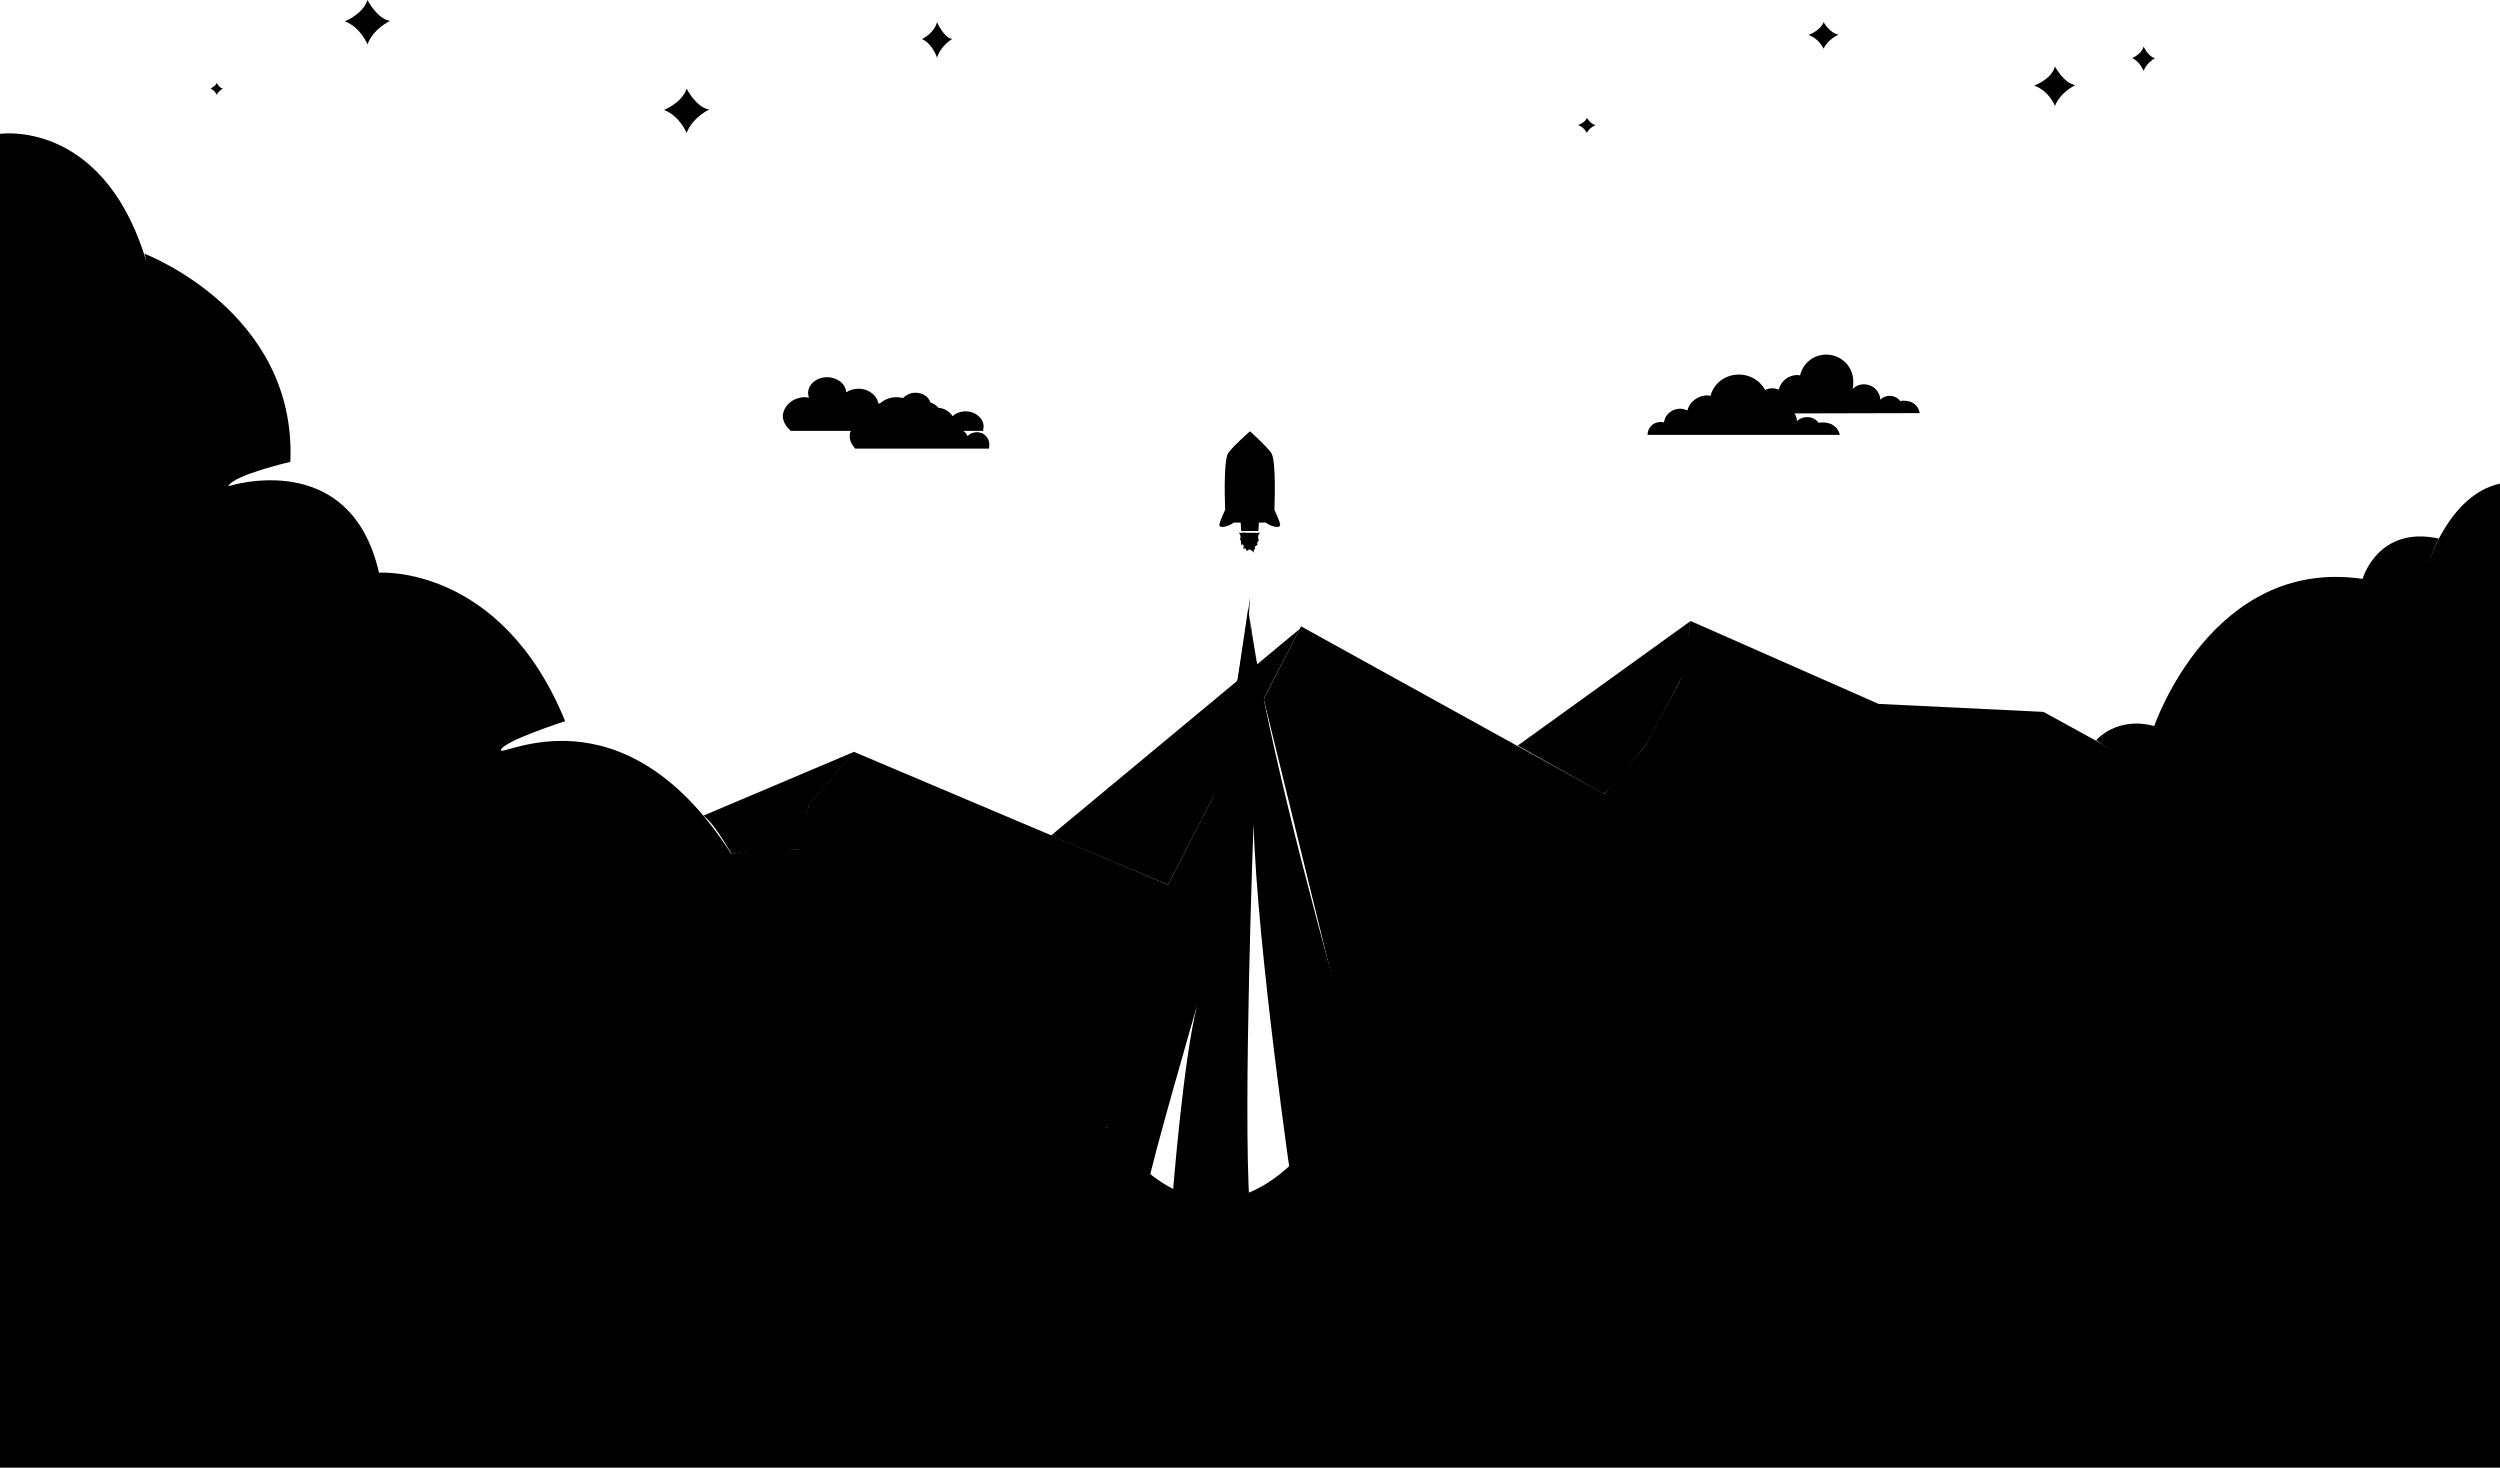 <?xml version="1.0" encoding="utf-8"?>
<!-- Generator: Adobe Illustrator 19.2.1, SVG Export Plug-In . SVG Version: 6.00 Build 0)  -->
<svg version="1.1" id="hero" xmlns="http://www.w3.org/2000/svg" xmlns:xlink="http://www.w3.org/1999/xlink" x="0px" y="0px"
	 viewBox="0 0 564 331.1" style="enable-background:new 0 0 564 331.1;" xml:space="preserve">
<g id="mountain-top">
	<polygon id="mountain-top-middle" points="237.1,188.5 293.2,141.9 263.5,199.6 	"/>
	<path id="mountain-top-left" d="M158.7,184l34-14.4l-10.2,12c0,0-1.9,10.2-2.4,10.1c-0.5,0-10.4-0.2-15,1
		C165,192.8,161.6,186.2,158.7,184z"/>
	<path id="mountain-top-right" d="M342.4,168.2l39-28.1c0,0-1.6,11.4-2.4,13.5c0,0-7.4,14.2-7.8,14.6c0,0-8.8,10.8-9.4,10.9
		L342.4,168.2z"/>
</g>
<g id="blast">
	<path id="blast-left" d="M229.5,297.1c0,0,41.2-72.2,52.5-162.4c0,0-3.6,92-48.9,163.1L229.5,297.1z"/>
	<path id="blast-right" d="M321.5,291.9c0,0-33.9-108.4-39.5-152.4c0,0,8.8,111.4,37.9,158.3C319.9,297.9,320.2,294.1,321.5,291.9z"
		/>
	<path id="blast-inner" d="M249.7,257.6c0,0,21.3-45.6,28.4-96.9l3.5-23.5c0,0,12.6,101.6,22.9,113.4l-12.9,18c0,0-8-54.8-8.8-82.8
		c0,0-2.4,64.1-0.9,85.9l-17.4-1.4c0,0,2.4-31.2,5.6-43.6c0,0-10.5,36.2-11,40.2L249.7,257.6z"/>
</g>
<g id="mountains">
	<path id="mountains-left" d="M192.6,169.6l70.9,30l11.5-22.4c0,0-7.8,47.4-25.4,77.2l-78.4-9.6l-6.3-15.7l15.2-37.5l2.4-10.1
		L192.6,169.6z"/>
	<polygon id="mountains-right" points="293.5,141.3 361.9,179.1 371.2,168.2 379,153.6 381.4,140.1 423.8,158.8 461,160.6 
		474.3,167.9 484.2,174.6 396.8,256.6 329.2,244.2 315,254.5 306.7,245.9 285.1,157.7 	"/>
</g>
<g id="smoke">
	<path id="smoke-outer" d="M0,30.2c0,0,22.5-3.4,32.5,27.1c0,0,8.7,30.8,2.7,36.7c0,0,18.8,2,21.3,43.8c0,0,18.5,15.3,22,25.8
		c0,0,21.5-21.5,62.5,49.5c0,0,23.4,29.4,35.7,43.5c0,0,115.8,32,144.8,11.5c0,0,30.8-28.5,59.9-17c0,0,21.8,11.5,33.7-4
		l132.7-119.9c0,0,4.7-15.6,16.2-18.1v222H0V30.2z"/>
	<path id="smoke-inner" d="M32.5,57.2c0,0,34.5,13,33,47c0,0-13,3-14,5.5c0,0,27.5-9,34,19.5c0,0,27.5-2,42,33.5
		c0,0-14,4.5-14.5,6.5s27.5-15,52,23.5c0,0,42.5-12,56.5,39.5c0,0-28.5-3-49.5,9.5c0,0,50-22,79.5,15s52.5-11.5,52.5-11.5
		s8.5,1.5,12,4.5c0,0,18-22.5,41-21s35.5,15,39.5,24.5c0,0,1.5-4.5,0-11c0,0,17-16.5,24-15c0,0-1.7-55.4,55.4-57.7
		c0,0,1.2,0.2-3-2.5c0,0,4.6-5.5,13.1-3.2c0,0,13-38.2,47-33.2c0,0,3.4-12.1,17.2-9.1c0,0-8.7,15.1-0.2,34.1l14,2
		c0,0-40.5-3.5-42.5,40.5c0,0-23,9-29.5,19c0,0,14,3.5,19,9.5c0,0-39.5-22.5-55.5,18c0,0-41.8-6.8-55,21c0,0-33.3-28.3-68.5,4.9
		c0,0-10.5,8.6-12.5,33.6c0,0-12.9-5.6-23.5-4c0,0-24.2,0.6-35.5,14c0,0-16.5-21.5-49-17.5c0,0-22-51.5-79.5-28c0,0,20.5-15,27-15.5
		c0,0-11.8-21.1-32-17.5c0,0,3.4-32.2-14-57c0,0-10.1-14.6-34.5-15c0,0-22.5,0.5-37,9c0,0,20-13.5,23-15c0,0-3.2-14-12.5-18
		c0,0-1.8-23.9-10.5-36.2c0,0-5-8.8-19-17.2C22.5,86.2,35,60.2,32.5,57.2z"/>
</g>
<g id="stars">
	<path id="star8" d="M463.6,15c0,0,2,3.8,4.6,4.2c0,0-3.4,1.6-4.6,4.7c0,0-1.3-3.4-4.7-4.6C459,19.3,462.8,17.9,463.6,15z"/>
	<path id="star7" d="M483.6,10.5c0,0,1.1,2.4,2.6,2.6c0,0-1.9,1-2.6,2.9c0,0-0.8-2.1-2.6-2.9C481,13.1,483.1,12.3,483.6,10.5z"/>
	<path id="star6" d="M411.4,5c0,0,1.5,2.6,3.4,2.8c0,0-2.5,1.1-3.4,3.2c0,0-1-2.3-3.4-3.1C408,7.9,410.7,6.9,411.4,5z"/>
	<path id="star5" d="M358,26.6c0,0,0.9,1.5,2,1.6c0,0-1.5,0.6-2,1.8c0,0-0.6-1.3-2-1.8C356,28.2,357.6,27.7,358,26.6z"/>
	<path id="star4" d="M211.4,5c0,0,1.5,3.5,3.4,3.8c0,0-2.5,1.4-3.4,4.2c0,0-1-3.1-3.4-4.2C208,8.8,210.7,7.6,211.4,5z"/>
	<path id="star3" d="M154.9,20c0,0,2.2,4.3,5.1,4.7c0,0-3.8,1.8-5.1,5.3c0,0-1.5-3.8-5.1-5.2C149.8,24.8,153.9,23.2,154.9,20z"/>
	<path id="star2" d="M82.9,0c0,0,2.2,4.3,5.1,4.7c0,0-3.8,1.8-5.1,5.3c0,0-1.5-3.8-5.1-5.2C77.8,4.8,81.9,3.2,82.9,0z"/>
	<path id="star1" d="M48.9,18.7c0,0,0.6,1.2,1.4,1.3c0,0-1,0.5-1.4,1.4c0,0-0.4-1-1.4-1.4C47.5,19.9,48.6,19.5,48.9,18.7z"/>
</g>
<g id="clouds">
	<path id="red-cloud-left" d="M178.4,97.2h43.4c0.1-1,0.1-0.8,0.1-1c0-1.8-1.8-3.4-4-3.4c-1.2,0-2.3,0.4-3,1.1
		c-0.6-1-1.8-1.8-3.2-1.9c-0.4-0.5-1.1-1-1.8-1.2c-0.4-1.3-1.7-2.2-3.4-2.2c-1.1,0-2.1,0.5-2.8,1.2c-0.5-0.1-0.9-0.2-1.4-0.2
		c-1.7,0-3.2,0.7-4.1,1.8c-0.1-2-2.1-3.7-4.5-3.7c-1.1,0-2,0.3-2.8,0.8c-0.1-1.9-2-3.4-4.3-3.4c-2.4,0-4.3,1.6-4.3,3.6
		c0,0.3,0.1,0.7,0.2,1c-0.3,0-0.6-0.1-0.9-0.1c-2.8,0-5,2.1-5,4.4C176.7,95.2,177.3,96.2,178.4,97.2z"/>
	<path id="white-cloud-left" d="M192.9,101.2h30.2c0.1-1,0.1-0.6,0.1-0.9c0-1.5-1.2-2.8-2.8-2.8c-0.8,0-1.6,0.3-2.1,0.9
		c-0.4-0.9-1.2-1.5-2.2-1.6c-0.3-0.5-0.8-0.8-1.3-1c-0.2-1.1-1.2-1.9-2.3-1.9c-0.8,0-1.5,0.4-1.9,1c-0.3-0.1-0.6-0.2-1-0.2
		c-1.2,0-2.2,0.6-2.8,1.5c-0.1-1.7-1.4-3.1-3.2-3.1c-0.7,0-1.4,0.3-1.9,0.7c-0.1-1.6-1.4-2.8-3-2.8c-1.7,0-3,1.3-3,3
		c0,0.3,0.1,0.6,0.1,0.8c-0.2,0-0.4-0.1-0.6-0.1c-1.9,0-3.5,1.8-3.5,3.7C191.7,99.5,192.1,100.2,192.9,101.2z"/>
	<path id="red-cloud-right" d="M415.1,98.2c-0.5-2-2-2.9-3.9-2.9c-0.3,0-0.6,0-0.9,0.1c-0.6-0.8-1.5-1.3-2.6-1.3
		c-0.9,0-1.7,0.3-2.3,0.9c-0.1-2-1.9-3.6-4-3.6c-1.1,0-2.1,0.4-2.8,1.1c0.2-0.6,0.3-1.1,0.3-1.7c0-3.5-3-6.3-6.6-6.3
		c-3.1,0-5.7,2-6.4,4.8c-0.2,0-0.4-0.1-0.7-0.1c-2.2,0-4.1,1.5-4.5,3.4c-0.5-0.2-1-0.4-1.6-0.4c-1.9,0-3.5,1.3-3.7,3.1
		c-0.3-0.1-0.5-0.1-0.8-0.1c-1.6,0-2.9,1.3-2.9,2.8v0.1h43.4V98.2z"/>
	<path id="white-cloud-right" d="M433.1,93.2c-0.4-2-1.9-2.8-3.6-2.8c-0.3,0-0.6,0-0.8,0.1c-0.5-0.7-1.4-1.2-2.4-1.2
		c-0.8,0-1.6,0.3-2.1,0.9c-0.1-2-1.7-3.5-3.7-3.5c-1,0-1.9,0.4-2.6,1.1c0.2-0.5,0.2-1.1,0.2-1.7c0-3.4-2.7-6.1-6.1-6.1
		c-2.9,0-5.3,2-5.9,4.7c-0.2,0-0.4-0.1-0.6-0.1c-2,0-3.8,1.4-4.2,3.3c-0.5-0.2-1-0.3-1.5-0.3c-1.8,0-3.2,1.3-3.4,3
		c-0.2-0.1-0.5-0.1-0.7-0.1c-1.5,0-2.7,1.3-2.7,2.7v0.1L433.1,93.2L433.1,93.2z"/>
</g>
<g id="rocket">
	<path id="rocket-body" class="st0" d="M287.5,115c0,0,0.5-11.1-0.7-12.8c-1.1-1.6-4.8-4.9-4.8-4.9s-3.8,3.3-4.9,4.9
		c-1.2,1.7-0.7,12.8-0.7,12.8s-1.4,2.9-1.3,3.5c0.1,0.9,2.6,0,3.2-0.6h1.6l0.1,1.9h2h1.9l0.1-1.9h1.6c0.6,0.6,3,1.5,3.2,0.6
		C288.9,117.9,287.5,115,287.5,115z"/>
	<circle id="glass" cx="282" cy="107.3" r="1.9"/>
	<path id="outer-flame" d="M279.5,120.2h4.8c0,0-0.8,0.5-0.3,1.7c0,0-0.6,0.6-0.3,1c0,0-1,0.5-0.5,0.9c0,0-0.4,0-0.4,0.9
		c0,0-0.9-1.4-1.5-0.3c0,0-0.3-1.1-0.8-0.5c0,0,0.3-1.6-0.5-0.9c0,0,0.1-1.5-0.4-1.2C279.7,121.9,280.2,121,279.5,120.2z"/>
	<path id="inner-flame" d="M280.2,120.2c0,0,1.2,0.8,0.4,1.1c0,0,0.7,0.5,0.2,1c0,0,0.4-0.4,0.7-0.3c0.3,0.1,0.5,0.6,0.5,0.6
		s0.5-1,1-0.4c0,0-0.2-1.1,0.3-0.7c0,0-0.3-0.4-0.3-0.6c0-0.2,0.7-0.6,0.7-0.6L280.2,120.2L280.2,120.2z"/>
</g>
</svg>
